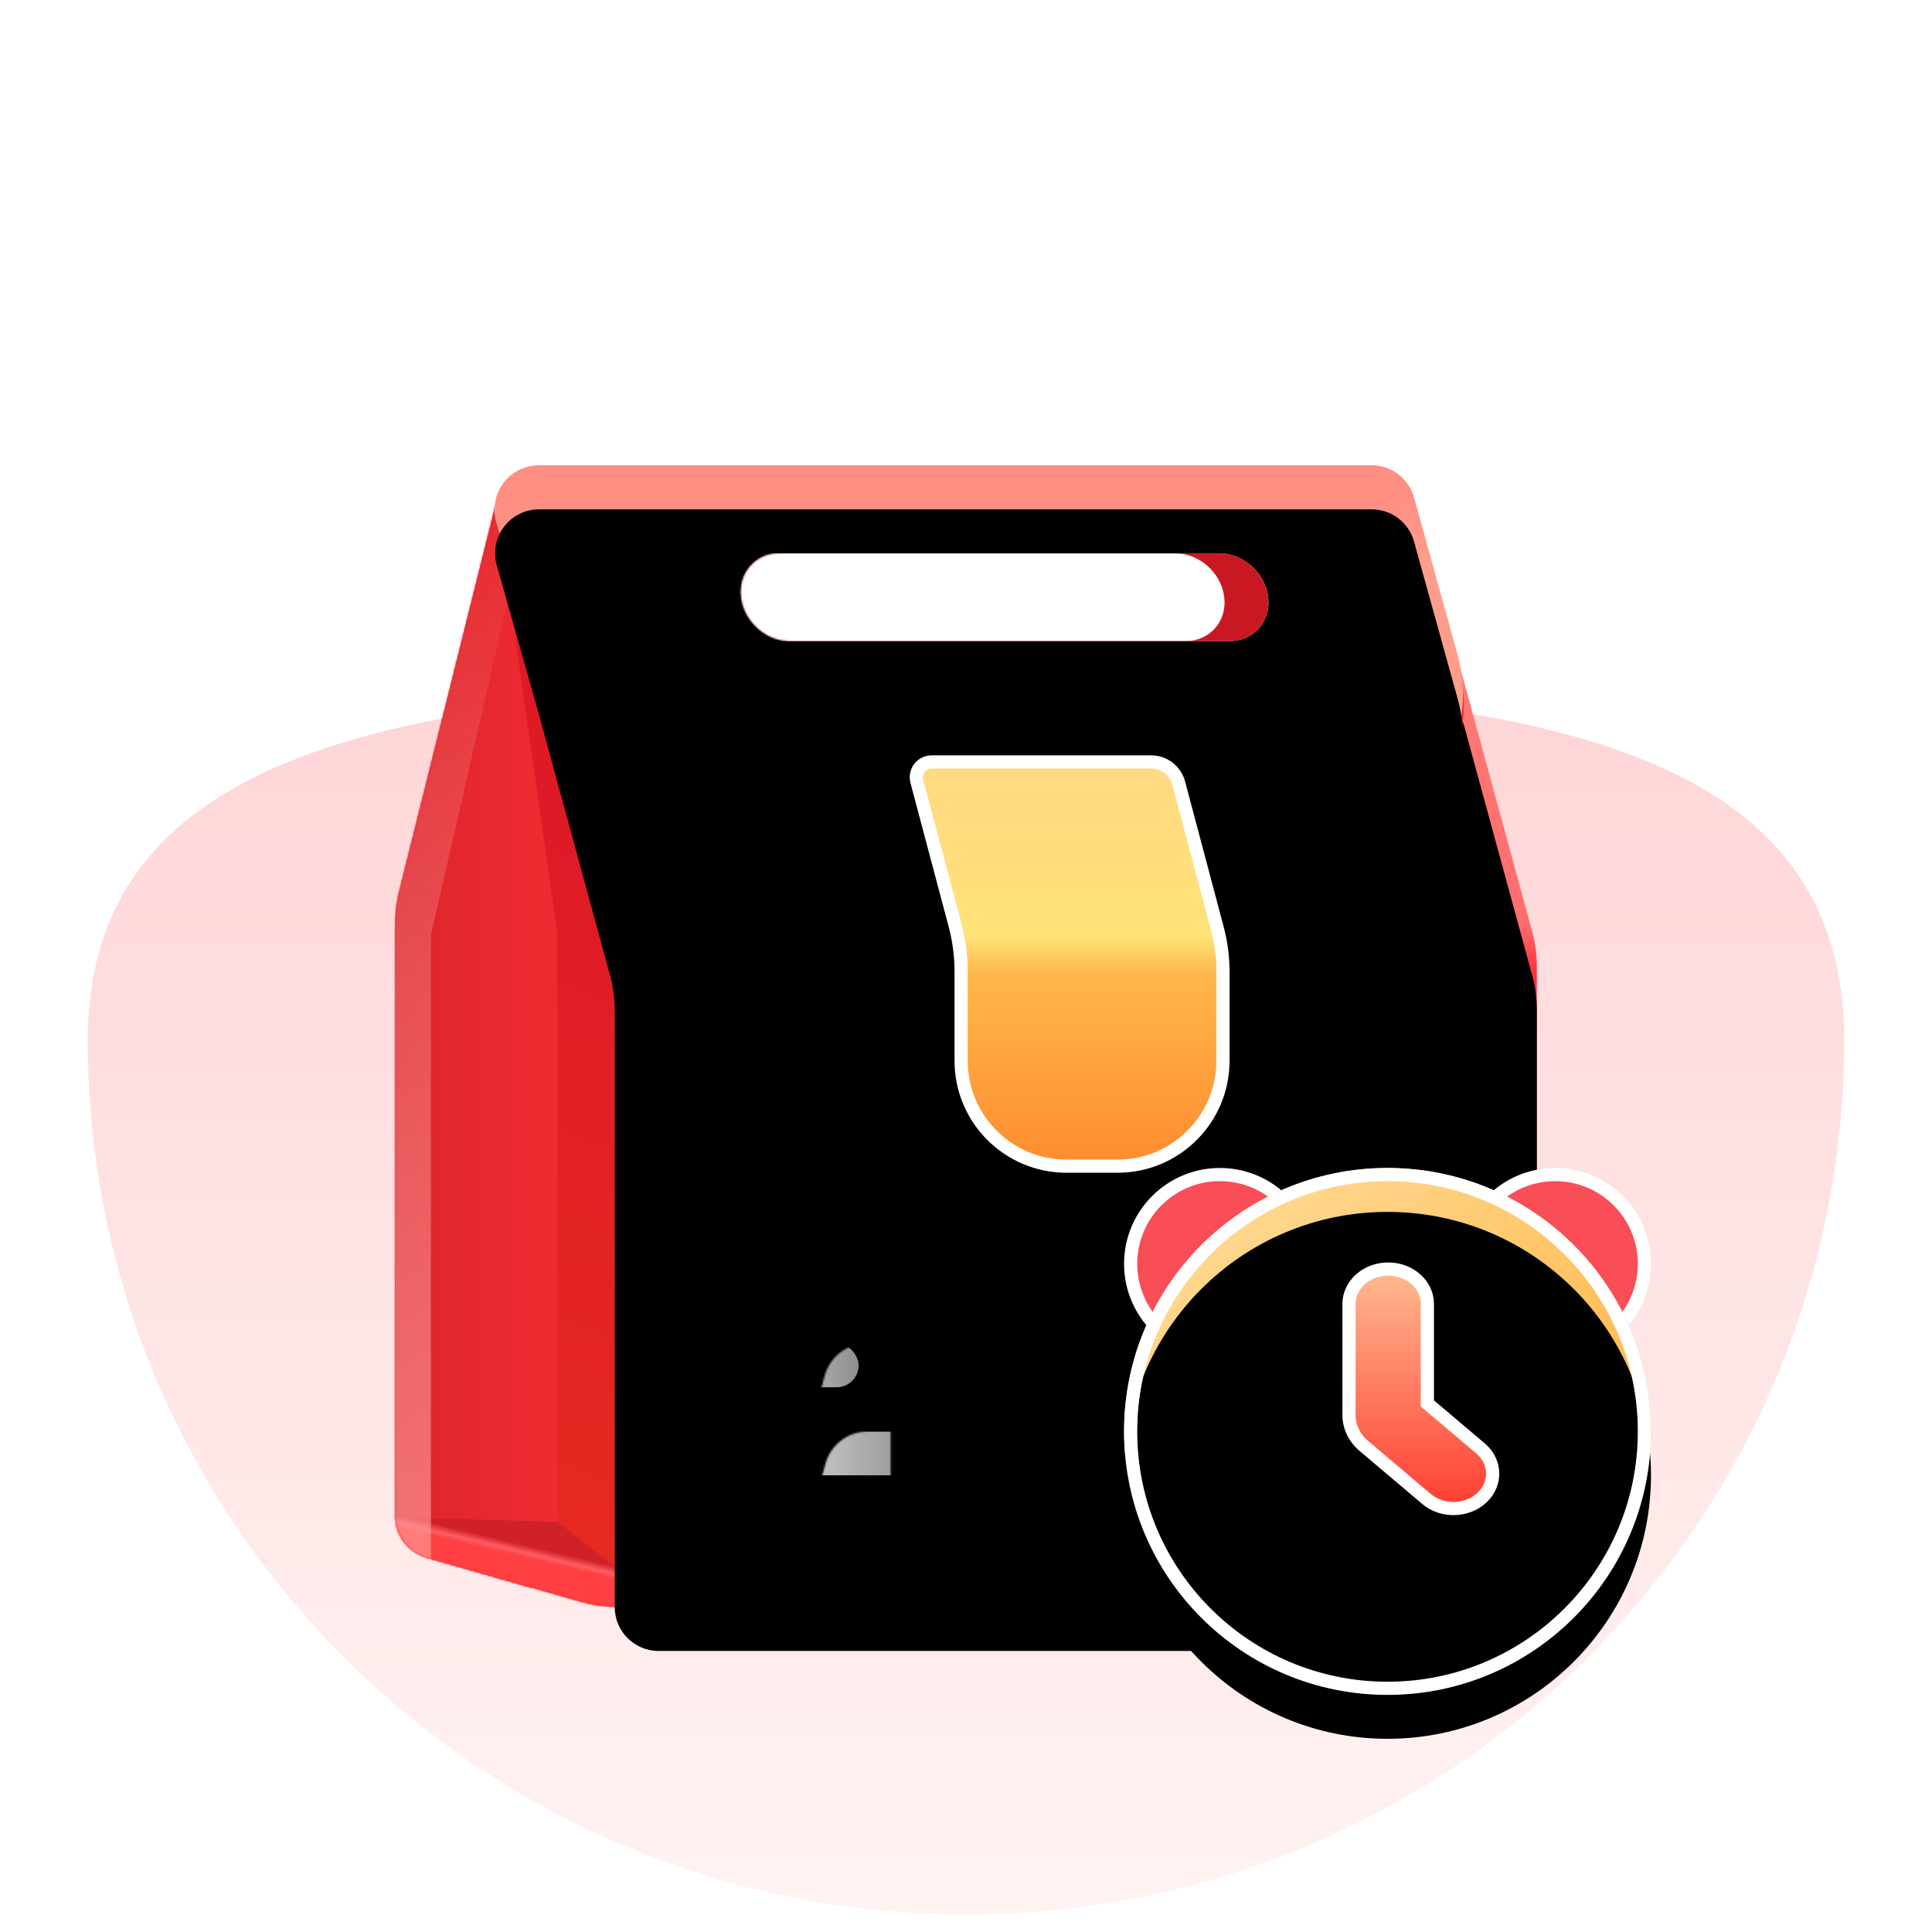 <svg xmlns:xlink="http://www.w3.org/1999/xlink" xmlns="http://www.w3.org/2000/svg" version="1.1" viewBox="0 0 1100 1100" height="1100px" width="1100px">
    <title>外卖跑腿</title>
    <defs>
        <linearGradient id="linearGradient-1" y2="100%" x2="50%" y1="1.37390099e-13%" x1="50%">
            <stop offset="0%" stop-color="#FFD5D7"></stop>
            <stop offset="100%" stop-color="#FFF3F2"></stop>
        </linearGradient>
        <filter id="filter-2" filterUnits="objectBoundingBox" height="153.6%" width="152.4%" y="-16.1%" x="-26.2%">
            <feOffset result="shadowOffsetOuter1" in="SourceAlpha" dy="75" dx="0"></feOffset>
            <feGaussianBlur result="shadowBlurOuter1" in="shadowOffsetOuter1" stdDeviation="50"></feGaussianBlur>
            <feColorMatrix result="shadowMatrixOuter1" in="shadowBlurOuter1" type="matrix" values="0 0 0 0 1   0 0 0 0 0.439   0 0 0 0 0.439  0 0 0 0.3 0"></feColorMatrix>
            <feMerge>
                <feMergeNode in="shadowMatrixOuter1"></feMergeNode>
                <feMergeNode in="SourceGraphic"></feMergeNode>
            </feMerge>
        </filter>
        <linearGradient id="linearGradient-3" y2="27.729%" x2="48.158%" y1="162.263%" x1="61.486%">
            <stop offset="0%" stop-color="#F0391C"></stop>
            <stop offset="100%" stop-color="#DD1A26"></stop>
        </linearGradient>
        <path id="path-4" d="M104.859,0 L161.008,225.382 C162.486,231.313 163.233,237.401 163.233,243.513 L163.233,580.456 C163.233,591.611 155.842,601.417 145.118,604.489 L57.125,629.7 C50.408,631.624 43.455,632.601 36.468,632.601 L8.531,632.601 L8.531,632.601 L0,257.601 L104.859,0 Z"></path>
        <linearGradient id="linearGradient-6" y2="63.73%" x2="-38.886%" y1="63.73%" x1="74.958%">
            <stop offset="0%" stop-color="#D12128"></stop>
            <stop offset="100%" stop-color="#FF3136"></stop>
        </linearGradient>
        <linearGradient id="linearGradient-7" y2="54.16%" x2="34.898%" y1="45.84%" x1="28.036%">
            <stop offset="0%" stop-color="#D12128"></stop>
            <stop offset="59.833%" stop-color="#FF5D67"></stop>
            <stop offset="100%" stop-color="#FF3F41"></stop>
        </linearGradient>
        <linearGradient id="linearGradient-8" y2="100%" x2="50%" y1="0%" x1="50%">
            <stop offset="0%" stop-opacity="0" stop-color="#FFCECC"></stop>
            <stop offset="100%" stop-color="#FFA09D"></stop>
        </linearGradient>
        <filter id="filter-9" filterUnits="objectBoundingBox" height="114.7%" width="301.2%" y="-7.6%" x="-100.3%">
            <feGaussianBlur in="SourceGraphic" stdDeviation="15"></feGaussianBlur>
        </filter>
        <linearGradient id="linearGradient-10" y2="100%" x2="50%" y1="1.37390099e-13%" x1="50%">
            <stop offset="0%" stop-color="#FF8777"></stop>
            <stop offset="40.364%" stop-color="#FF6C6F"></stop>
            <stop offset="44.63%" stop-color="#FF3035"></stop>
            <stop offset="100%" stop-color="#FF3B47"></stop>
            <stop offset="100%" stop-color="#FC1622"></stop>
        </linearGradient>
        <path id="path-11" d="M591.388,31.578 L527.643,265.31 C525.889,271.741 525,278.378 525,285.044 L525,625 C525,638.807 513.807,650 500,650 L25,650 C11.193,650 1.69088438e-15,638.807 0,625 L2.27373675e-13,285.044 C2.26557308e-13,278.378 0.889,271.741 2.643,265.31 L69.976,18.422 C72.942,7.546 82.821,1.27291002e-14 94.095,1.0658141e-14 L567.269,3.55271368e-15 C581.076,1.01638711e-15 592.269,11.193 592.269,25 C592.269,27.222 591.972,29.434 591.388,31.578 Z"></path>
        <filter id="filter-13" filterUnits="objectBoundingBox" height="115.4%" width="115.4%" y="-7.7%" x="-8.3%">
            <feGaussianBlur result="shadowBlurInner1" in="SourceAlpha" stdDeviation="37.5"></feGaussianBlur>
            <feOffset result="shadowOffsetInner1" in="shadowBlurInner1" dy="25" dx="0"></feOffset>
            <feComposite result="shadowInnerInner1" k3="1" k2="-1" operator="arithmetic" in2="SourceAlpha" in="shadowOffsetInner1"></feComposite>
            <feColorMatrix in="shadowInnerInner1" type="matrix" values="0 0 0 0 1   0 0 0 0 1   0 0 0 0 1  0 0 0 0.5 0"></feColorMatrix>
        </filter>
        <linearGradient id="linearGradient-14" y2="50%" x2="100%" y1="50%" x1="2.22044605e-13%">
            <stop offset="0%" stop-color="#FFFFFF"></stop>
            <stop offset="100%" stop-opacity="0.557" stop-color="#FFFFFF"></stop>
        </linearGradient>
        <linearGradient id="linearGradient-15" y2="50%" x2="100%" y1="50%" x1="2.22044605e-13%">
            <stop offset="0%" stop-color="#FFFFFF"></stop>
            <stop offset="100%" stop-opacity="0.557" stop-color="#FFFFFF"></stop>
        </linearGradient>
        <filter id="filter-16" filterUnits="objectBoundingBox" height="143.6%" width="143.6%" y="-21.8%" x="-21.8%">
            <feGaussianBlur in="SourceGraphic" stdDeviation="20"></feGaussianBlur>
        </filter>
        <linearGradient id="linearGradient-17" y2="57.314%" x2="54.498%" y1="42.686%" x1="62.719%">
            <stop offset="0%" stop-color="#FFA399"></stop>
            <stop offset="100%" stop-color="#EB2A36"></stop>
        </linearGradient>
        <linearGradient id="linearGradient-18" y2="56.743%" x2="54.36%" y1="43.257%" x1="62.719%">
            <stop offset="0%" stop-color="#FF8F83"></stop>
            <stop offset="100%" stop-color="#FF9E8B"></stop>
        </linearGradient>
        <path id="path-19" d="M592.176,31.82 L570.689,107.59 C552.637,171.247 494.514,215.18 428.347,215.18 L126.929,215.18 C80.047,215.18 42.043,177.175 42.043,130.294 C42.043,122.621 43.083,114.983 45.135,107.59 L69.917,18.313 C72.921,7.491 82.774,5.61598225e-15 94.006,3.55271368e-15 L568.124,3.55271368e-14 C581.931,3.29908102e-14 593.124,11.193 593.124,25 C593.124,27.306 592.805,29.602 592.176,31.82 Z"></path>
        <filter id="filter-20" filterUnits="objectBoundingBox" height="134.9%" width="106.9%" y="-17.4%" x="-1.8%">
            <feGaussianBlur result="shadowBlurInner1" in="SourceAlpha" stdDeviation="25"></feGaussianBlur>
            <feOffset result="shadowOffsetInner1" in="shadowBlurInner1" dy="25" dx="0"></feOffset>
            <feComposite result="shadowInnerInner1" k3="1" k2="-1" operator="arithmetic" in2="SourceAlpha" in="shadowOffsetInner1"></feComposite>
            <feColorMatrix in="shadowInnerInner1" type="matrix" values="0 0 0 0 1   0 0 0 0 1   0 0 0 0 1  0 0 0 0.545 0"></feColorMatrix>
        </filter>
        <path id="path-21" d="M28.134,0 L278.134,0 C291.941,0 301.81,11.193 300.177,25 C298.543,38.807 286.026,50 272.219,50 L22.219,50 C8.412,50 -1.457,38.807 0.177,25 C1.81,11.193 14.327,0 28.134,0 Z"></path>
        <linearGradient id="linearGradient-23" y2="107.576%" x2="50%" y1="0%" x1="50%">
            <stop offset="0%" stop-color="#FFD980"></stop>
            <stop offset="40.216%" stop-color="#FFE277"></stop>
            <stop offset="48.765%" stop-color="#FFB74C"></stop>
            <stop offset="100%" stop-color="#FF8529"></stop>
        </linearGradient>
        <linearGradient id="linearGradient-24" y2="100%" x2="91.212%" y1="0%" x1="2.603%">
            <stop offset="0%" stop-color="#FFDF9F"></stop>
            <stop offset="100%" stop-color="#FFAB2E"></stop>
        </linearGradient>
        <circle r="150" cy="150" cx="150" id="path-25"></circle>
        <filter id="filter-26" filterUnits="objectBoundingBox" height="141.7%" width="141.7%" y="-20.8%" x="-20.8%">
            <feGaussianBlur result="shadowBlurInner1" in="SourceAlpha" stdDeviation="50"></feGaussianBlur>
            <feOffset result="shadowOffsetInner1" in="shadowBlurInner1" dy="25" dx="0"></feOffset>
            <feComposite result="shadowInnerInner1" k3="1" k2="-1" operator="arithmetic" in2="SourceAlpha" in="shadowOffsetInner1"></feComposite>
            <feColorMatrix in="shadowInnerInner1" type="matrix" values="0 0 0 0 1   0 0 0 0 1   0 0 0 0 1  0 0 0 0.835 0"></feColorMatrix>
        </filter>
        <linearGradient id="linearGradient-27" y2="100%" x2="50%" y1="0%" x1="50%">
            <stop offset="0%" stop-color="#FFBB90"></stop>
            <stop offset="100%" stop-color="#FF3B31"></stop>
        </linearGradient>
    </defs>
    <g fill-rule="evenodd" fill="none" stroke-width="1" stroke="none" id="外卖跑腿">
        <rect height="1100" width="1100" y="0" x="0" fill="#FFFFFF"></rect>
        <g transform="translate(50, 90)" id="外卖">
            <rect height="1000" width="1000" y="0" x="0" id="矩形"></rect>
            <path fill="url(#linearGradient-1)" id="椭圆形" d="M500,1000 C776.142,1000 1000,777.145 1000,502.239 C1000,322.873 797.332,300 500,300 C202.668,300 0,325.717 0,502.239 C0,777.145 223.858,1000 500,1000 Z"></path>
            <g transform="translate(175, 100)" filter="url(#filter-2)" id="编组-37">
                <g transform="translate(325, 325) scale(-1, 1) translate(-325, -325)" id="编组-10">
                    <g transform="translate(486.767, 17.399)" id="路径-12">
                        <mask fill="white" id="mask-5">
                            <use xlink:href="#path-4"></use>
                        </mask>
                        <use xlink:href="#path-4" fill="url(#linearGradient-3)" id="蒙版"></use>
                        <polygon points="70.937 584.105 70.937 248.807 105.651 5.216 225.874 14.653 263.262 467.839 201.867 652.578 93.447 641.686" mask="url(#mask-5)" fill="url(#linearGradient-6)" id="路径-6"></polygon>
                        <polygon points="188.233 580.768 70.998 584.046 8.531 632.601 69.619 632.601 172.591 617.979" mask="url(#mask-5)" fill="url(#linearGradient-7)" id="路径-5"></polygon>
                        <polyline points="98.382 0 155.395 248.572 155.395 632.601" mask="url(#mask-5)" filter="url(#filter-9)" opacity="0.803" stroke-width="25" stroke="url(#linearGradient-8)" id="路径-15"></polyline>
                    </g>
                    <g id="形状结合">
                        <mask fill="white" id="mask-12">
                            <use xlink:href="#path-11"></use>
                        </mask>
                        <g id="蒙版">
                            <use xlink:href="#path-11" fill-rule="evenodd" fill="url(#linearGradient-10)"></use>
                            <use xlink:href="#path-11" filter="url(#filter-13)" fill-opacity="1" fill="black"></use>
                        </g>
                        <rect rx="12.5" height="25" width="89.286" y="499.853" x="386.127" transform="translate(430.77, 512.354) scale(-1, 1) translate(-430.77, -512.354)" mask="url(#mask-12)" fill="url(#linearGradient-14)" id="矩形"></rect>
                        <rect rx="12.5" height="25" width="125" y="550" x="350" transform="translate(412.5, 562.5) scale(-1, 1) translate(-412.5, -562.5)" mask="url(#mask-12)" fill="url(#linearGradient-15)" id="矩形备份-3"></rect>
                        <path mask="url(#mask-12)" filter="url(#filter-16)" opacity="0.749" fill="#E70E14" d="M250,425 C277.614,425 300,447.386 300,475 C300,487.202 295.629,498.383 288.368,507.063 C295.847,524.02 300,542.775 300,562.5 C300,638.439 238.439,700 162.5,700 C86.561,700 25,638.439 25,562.5 C25,486.561 86.561,425 162.5,425 C182.225,425 200.98,429.153 217.938,436.633 C226.617,429.371 237.798,425 250,425 Z"></path>
                    </g>
                    <path fill="url(#linearGradient-17)" id="路径-11" d="M592.582,31.581 L570.619,112.074 C552.565,178.246 492.459,224.149 423.868,224.149 L129.069,224.149 C80.744,224.149 41.569,184.974 41.569,136.649 C41.569,129.025 42.566,121.435 44.533,114.07 L70.046,18.549 C72.967,7.61 82.876,9.18534848e-15 94.199,7.10542736e-15 L568.464,7.10542736e-15 C582.271,-5.67468238e-14 593.464,11.193 593.464,25 C593.464,27.223 593.167,29.436 592.582,31.581 Z"></path>
                    <g id="路径-11">
                        <use xlink:href="#path-19" fill-rule="evenodd" fill="url(#linearGradient-18)"></use>
                        <use xlink:href="#path-19" filter="url(#filter-20)" fill-opacity="1" fill="black"></use>
                    </g>
                    <path fill="#FFFFFF" id="矩形" d="M180.915,50 L430.915,50 C444.722,50 454.591,61.193 452.958,75 C451.324,88.807 438.807,100 425,100 L175,100 C161.193,100 151.324,88.807 152.958,75 C154.591,61.193 167.108,50 180.915,50 Z"></path>
                    <g transform="translate(152.781, 50)" id="矩形">
                        <mask fill="white" id="mask-22">
                            <use xlink:href="#path-21"></use>
                        </mask>
                        <use xlink:href="#path-21" fill="#CA1823" id="蒙版"></use>
                        <path mask="url(#mask-22)" fill="#FFFFFF" d="M53.134,0 L303.134,0 C316.941,0 326.81,11.193 325.177,25 C323.543,38.807 311.026,50 297.219,50 L47.219,50 C33.412,50 23.543,38.807 25.177,25 C26.81,11.193 39.327,0 53.134,0 Z"></path>
                    </g>
                </g>
                <path fill="url(#linearGradient-23)" stroke-width="7.5" stroke="#FFFFFF" id="路径-3" d="M430.407,168.81 C434.091,168.81 437.544,170.049 440.313,172.178 C443.082,174.308 445.167,177.328 446.112,180.888 L468.076,263.585 C470.217,271.646 471.301,279.951 471.301,288.292 L471.301,338.973 C471.301,355.538 464.587,370.534 453.732,381.389 C442.876,392.244 427.88,398.958 411.316,398.958 L382.211,398.958 C365.647,398.958 350.65,392.244 339.795,381.389 C328.94,370.534 322.226,355.538 322.226,338.973 L322.226,288.294 C322.226,279.302 321.057,270.349 318.749,261.659 L297.007,179.806 C296.812,179.073 296.714,178.318 296.714,177.56 C296.714,175.143 297.693,172.956 299.276,171.372 C300.86,169.789 303.047,168.81 305.464,168.81 Z"></path>
                <g transform="translate(415, 400)" id="编组-42">
                    <circle r="50.795" cy="54.545" cx="54.545" fill="#F94D58" stroke-width="7.5" stroke="#FFFFFF" id="椭圆形"></circle>
                    <circle r="50.795" cy="54.545" cx="245.455" fill="#F94D58" stroke-width="7.5" stroke="#FFFFFF" id="椭圆形"></circle>
                    <g id="椭圆形">
                        <use xlink:href="#path-25" fill-rule="evenodd" fill="url(#linearGradient-24)"></use>
                        <use xlink:href="#path-25" filter="url(#filter-26)" fill-opacity="1" fill="black"></use>
                        <circle r="146.25" cy="150" cx="150" stroke-linejoin="square" stroke-width="7.5" stroke="#FFFFFF"></circle>
                    </g>
                    <path fill="url(#linearGradient-27)" stroke-width="7.5" stroke="#FFFFFF" id="路径-14" d="M150.378,57.544 C162.701,57.544 172.692,66.433 172.692,77.398 L172.692,134.049 L202.946,159.666 C211.131,166.594 212.111,177.731 205.675,185.659 L203.736,187.736 C195.243,195.681 181.119,195.996 172.189,188.439 L136.541,158.27 C131.128,153.69 128.063,147.334 128.063,140.687 L128.063,77.398 C128.063,66.433 138.054,57.544 150.378,57.544 Z"></path>
                </g>
            </g>
        </g>
    </g>
</svg>